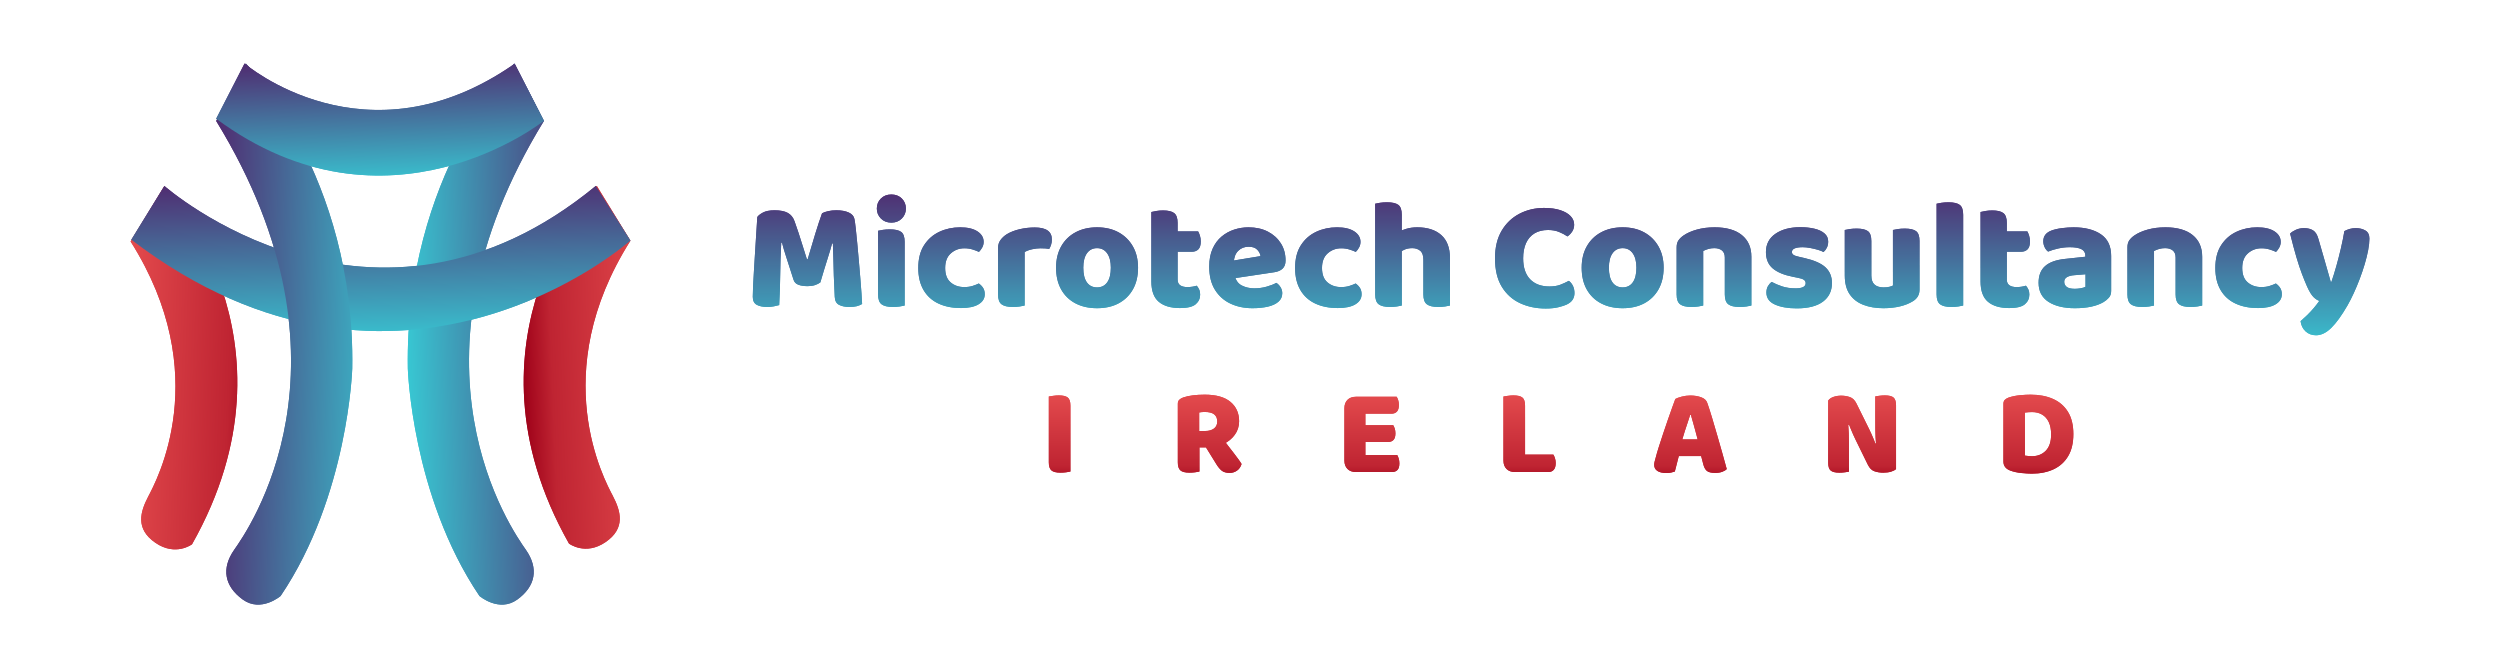 <?xml version="1.0" encoding="UTF-8" standalone="no"?>
<!-- Creator: CorelDRAW -->

<svg
   xml:space="preserve"
   width="9.482in"
   height="2.534in"
   version="1.1"
   style="clip-rule:evenodd;fill-rule:evenodd;image-rendering:optimizeQuality;shape-rendering:geometricPrecision;text-rendering:geometricPrecision"
   viewBox="0 0 9482.093 2534.361"
   id="svg238"
   sodipodi:docname="microtech_logo_hori.svg"
   inkscape:version="1.2.1 (9c6d41e, 2022-07-14)"
   xmlns:inkscape="http://www.inkscape.org/namespaces/inkscape"
   xmlns:sodipodi="http://sodipodi.sourceforge.net/DTD/sodipodi-0.dtd"
   xmlns:xlink="http://www.w3.org/1999/xlink"
   xmlns="http://www.w3.org/2000/svg"
   xmlns:svg="http://www.w3.org/2000/svg"><sodipodi:namedview
   id="namedview240"
   pagecolor="#ffffff"
   bordercolor="#999999"
   borderopacity="1"
   inkscape:showpageshadow="0"
   inkscape:pageopacity="0"
   inkscape:pagecheckerboard="0"
   inkscape:deskcolor="#d1d1d1"
   inkscape:document-units="in"
   showgrid="false"
   inkscape:lockguides="true"
   inkscape:zoom="0.53033009"
   inkscape:cx="390.32294"
   inkscape:cy="635.45329"
   inkscape:window-width="1390"
   inkscape:window-height="916"
   inkscape:window-x="1920"
   inkscape:window-y="136"
   inkscape:window-maximized="0"
   inkscape:current-layer="Layer_x0020_1" />
 <defs
   id="defs202">
  <style
   type="text/css"
   id="style182">
   <![CDATA[
    .fil3 {fill:url(#id0)}
    .fil2 {fill:url(#id1)}
    .fil1 {fill:url(#id2)}
    .fil4 {fill:url(#id3)}
    .fil0 {fill:url(#id4)}
    .fil5 {fill:url(#id5)}
    .fil7 {fill:url(#id6);fill-rule:nonzero}
    .fil6 {fill:url(#id7);fill-rule:nonzero}
   ]]>
  </style>
  <linearGradient
   id="id0"
   gradientUnits="objectBoundingBox"
   x1="0.466"
   y1="0"
   x2="0.534"
   y2="1.084">
   <stop
   offset="0"
   style="stop-opacity:1; stop-color:#4F3073"
   id="stop184" />
   <stop
   offset="1"
   style="stop-opacity:1; stop-color:#38C6D2"
   id="stop186" />
  </linearGradient>
  <linearGradient
   id="id1"
   gradientUnits="userSpaceOnUse"
   xlink:href="#id0"
   x1="9823.907"
   y1="1869.026"
   x2="8510.21"
   y2="2015.077"
   gradientTransform="scale(0.502,1.994)">
  </linearGradient>
  <linearGradient
   id="id2"
   gradientUnits="objectBoundingBox"
   x1="0"
   y1="0.577"
   x2="1.206"
   y2="0.423">
   <stop
   offset="0"
   style="stop-opacity:1; stop-color:#9D0018"
   id="stop190" />
   <stop
   offset="0.231"
   style="stop-opacity:1; stop-color:#BF2432"
   id="stop192" />
   <stop
   offset="1"
   style="stop-opacity:1; stop-color:#E2494C"
   id="stop194" />
  </linearGradient>
  <linearGradient
   id="id3"
   gradientUnits="userSpaceOnUse"
   xlink:href="#id0"
   x1="7061.491"
   y1="1869.027"
   x2="8375.189"
   y2="2015.078"
   gradientTransform="scale(0.502,1.994)">
  </linearGradient>
  <linearGradient
   id="id4"
   gradientUnits="userSpaceOnUse"
   xlink:href="#id2"
   x1="6832.226"
   y1="2227.225"
   x2="5931.821"
   y2="2112.54"
   gradientTransform="scale(0.542,1.844)">
  </linearGradient>
  <linearGradient
   id="id5"
   gradientUnits="userSpaceOnUse"
   xlink:href="#id0"
   x1="2400.921"
   y1="4865.579"
   x2="2468.734"
   y2="5647.743"
   gradientTransform="scale(1.71,0.585)">
  </linearGradient>
  <linearGradient
   id="id6"
   gradientUnits="userSpaceOnUse"
   xlink:href="#id0"
   x1="1223.445"
   y1="17361.68"
   x2="1234.964"
   y2="19363.137"
   gradientTransform="scale(3.389,0.295)">
  </linearGradient>
  <linearGradient
   id="id7"
   gradientUnits="userSpaceOnUse"
   xlink:href="#id2"
   x1="1159.711"
   y1="22414.969"
   x2="1153.214"
   y2="21188.535"
   gradientTransform="scale(3.602,0.278)">
  </linearGradient>
 <linearGradient
   inkscape:collect="always"
   xlink:href="#id2"
   id="linearGradient795"
   gradientUnits="userSpaceOnUse"
   x1="6832.226"
   y1="2227.225"
   x2="5931.821"
   y2="2112.54"
   gradientTransform="scale(0.542,1.844)" /><linearGradient
   inkscape:collect="always"
   xlink:href="#id2"
   id="linearGradient797"
   gradientUnits="userSpaceOnUse"
   x1="8681.022"
   y1="2225.737"
   x2="9581.42"
   y2="2111.053"
   gradientTransform="scale(0.542,1.844)" /><linearGradient
   inkscape:collect="always"
   xlink:href="#id0"
   id="linearGradient799"
   gradientUnits="userSpaceOnUse"
   x1="9823.907"
   y1="1869.026"
   x2="8510.21"
   y2="2015.077"
   gradientTransform="scale(0.502,1.994)" /><linearGradient
   inkscape:collect="always"
   xlink:href="#id0"
   id="linearGradient801"
   gradientUnits="userSpaceOnUse"
   x1="2212.151"
   y1="6137.254"
   x2="2282.067"
   y2="7244.542"
   gradientTransform="scale(1.854,0.539)" /><linearGradient
   inkscape:collect="always"
   xlink:href="#id0"
   id="linearGradient803"
   gradientUnits="userSpaceOnUse"
   x1="7061.491"
   y1="1869.027"
   x2="8375.189"
   y2="2015.078"
   gradientTransform="scale(0.502,1.994)" /><linearGradient
   inkscape:collect="always"
   xlink:href="#id0"
   id="linearGradient805"
   gradientUnits="userSpaceOnUse"
   x1="2400.921"
   y1="4865.579"
   x2="2468.734"
   y2="5647.743"
   gradientTransform="scale(1.71,0.585)" /><linearGradient
   inkscape:collect="always"
   xlink:href="#id2"
   id="linearGradient807"
   gradientUnits="userSpaceOnUse"
   x1="1159.711"
   y1="22414.969"
   x2="1153.214"
   y2="21188.535"
   gradientTransform="scale(3.602,0.278)" /><linearGradient
   inkscape:collect="always"
   xlink:href="#id0"
   id="linearGradient809"
   gradientUnits="userSpaceOnUse"
   x1="1223.445"
   y1="17361.68"
   x2="1234.964"
   y2="19363.137"
   gradientTransform="scale(3.389,0.295)" /><linearGradient
   inkscape:collect="always"
   xlink:href="#id2"
   id="linearGradient811"
   gradientUnits="userSpaceOnUse"
   x1="8681.022"
   y1="2225.737"
   x2="9581.42"
   y2="2111.053"
   gradientTransform="scale(0.542,1.844)" /><linearGradient
   inkscape:collect="always"
   xlink:href="#id0"
   id="linearGradient813"
   gradientUnits="userSpaceOnUse"
   x1="2212.151"
   y1="6137.254"
   x2="2282.067"
   y2="7244.542"
   gradientTransform="scale(1.854,0.539)" /></defs>
 <g
   id="Layer_x0020_1"
   inkscape:label="Layer 1"
   inkscape:groupmode="layer">
  
  
  
  
  
  
  
  
  
  
  
  
  
  
  
  <g
   id="g831"
   transform="translate(-2722.645,-2604.55)"><g
     id="g897"><path
       class="fil0"
       d="m 3344.92,3312.53 c 0,0 546.22,576.37 105.48,1356.67 0,0 -62.3,47.1 -139.02,-5.77 -76.72,-52.87 -57.38,-117.34 -27.08,-175.37 30.3,-58.03 252.35,-463.31 -66.88,-967.52 l 127.49,-208.02 z"
       id="path205"
       style="fill:url(#linearGradient795)" /><path
       class="fil1"
       d="m 4985.87,3309.82 c 0,0 -546.22,576.37 -105.49,1356.67 0,0 62.3,47.1 139.02,-5.77 76.72,-52.87 57.38,-117.34 27.08,-175.37 -30.3,-58.03 -252.35,-463.31 66.88,-967.52 l -127.49,-208.02 z"
       id="path207"
       style="fill:url(#linearGradient797)" /><path
       class="fil2"
       d="m 4785.19,3063.44 -112.33,-218.11 c 0,0 -415.69,422.37 -403.91,1156.9 0,0 14.86,482.87 271.82,863.14 0,0 74.37,63.7 143.6,13.45 69.24,-50.26 82.08,-117.81 32.39,-188.73 -49.7,-70.91 -498.63,-702.64 68.43,-1626.66 z"
       id="path209"
       style="fill:url(#linearGradient799)" /><path
       class="fil3"
       d="m 3220.1,3513.85 125.42,-203.98 c 0,0 790.05,696.82 1636.66,-0.06 l 131.18,207.24 c 0,0 -872.38,774.78 -1893.26,-3.2 z"
       id="path211"
       style="fill:url(#linearGradient801)" /><path
       class="fil4"
       d="m 3542.03,3063.44 112.33,-218.11 c 0,0 415.69,422.37 403.91,1156.9 0,0 -14.86,482.87 -271.82,863.14 0,0 -74.37,63.7 -143.6,13.45 -69.24,-50.25 -82.08,-117.81 -32.39,-188.73 49.7,-70.91 498.63,-702.64 -68.43,-1626.65 z"
       id="path213"
       style="fill:url(#linearGradient803)" /><path
       class="fil5"
       d="m 3542.02,3054.86 107.73,-209.52 c 0,0 459.77,396.15 1024.72,0.85 l 110.71,216.64 c 0,0 -594.23,472.47 -1243.17,-7.96 z"
       id="path215"
       style="fill:url(#linearGradient805)" /><path
       class="fil0"
       d="m 3344.92,3312.53 c 0,0 546.22,576.37 105.48,1356.67 0,0 -62.3,47.1 -139.02,-5.77 -76.72,-52.87 -57.38,-117.34 -27.08,-175.37 30.3,-58.03 252.35,-463.31 -66.88,-967.52 l 127.49,-208.02 z"
       id="path221"
       style="fill:url(#id4)" /><path
       class="fil1"
       d="m 4985.87,3309.82 c 0,0 -546.22,576.37 -105.49,1356.67 0,0 62.3,47.1 139.02,-5.77 76.72,-52.87 57.38,-117.34 27.08,-175.37 -30.3,-58.03 -252.35,-463.31 66.88,-967.52 l -127.49,-208.02 z"
       id="path223"
       style="fill:url(#linearGradient811)" /><path
       class="fil2"
       d="m 4785.19,3063.44 -112.33,-218.11 c 0,0 -415.69,422.37 -403.91,1156.9 0,0 14.86,482.87 271.82,863.14 0,0 74.37,63.7 143.6,13.45 69.24,-50.26 82.08,-117.81 32.39,-188.73 -49.7,-70.91 -498.63,-702.64 68.43,-1626.66 z"
       id="path225"
       style="fill:url(#id1)" /><path
       class="fil3"
       d="m 3220.1,3513.85 125.42,-203.98 c 0,0 790.05,696.82 1636.66,-0.06 l 131.18,207.24 c 0,0 -872.38,774.78 -1893.26,-3.2 z"
       id="path227"
       style="fill:url(#linearGradient813)" /><path
       class="fil4"
       d="m 3542.03,3063.44 112.33,-218.11 c 0,0 415.69,422.37 403.91,1156.9 0,0 -14.86,482.87 -271.82,863.14 0,0 -74.37,63.7 -143.6,13.45 -69.24,-50.25 -82.08,-117.81 -32.39,-188.73 49.7,-70.91 498.63,-702.64 -68.43,-1626.65 z"
       id="path229"
       style="fill:url(#id3)" /><path
       class="fil5"
       d="m 3542.02,3054.86 107.73,-209.52 c 0,0 459.77,396.15 1024.72,0.85 l 110.71,216.64 c 0,0 -594.23,472.47 -1243.17,-7.96 z"
       id="path231"
       style="fill:url(#id5)" /></g><g
     id="g883"
     transform="translate(4478.343,-1781.115)"><path
       class="fil6"
       d="m 2222.14,5967.57 h 82.04 v 206.76 c -3.44,0.94 -8.75,1.87 -15.94,2.81 -7.19,0.94 -14.54,1.41 -22.04,1.41 -16.26,0 -27.66,-2.89 -34.23,-8.67 -6.56,-5.78 -9.84,-15.86 -9.84,-30.24 v -172.07 z m 82.04,108.3 h -82.04 v -186.13 c 3.75,-0.62 9.3,-1.48 16.64,-2.58 7.35,-1.09 14.46,-1.64 21.33,-1.64 15.63,0 26.88,2.65 33.76,7.97 6.87,5.31 10.31,15.63 10.31,30.94 v 151.43 z m 488.43,-55.32 h 23.44 c 13.13,0 23.91,-3.05 32.35,-9.14 8.44,-6.09 12.66,-15.08 12.66,-26.96 0,-11.87 -3.83,-20.86 -11.49,-26.96 -7.66,-6.09 -19.77,-9.14 -36.33,-9.14 -4.06,0 -7.66,0.16 -10.78,0.47 -3.13,0.31 -6.41,0.78 -9.85,1.41 v 70.33 z m 31.88,62.35 H 2711.5 v -165.5 c 0,-6.56 1.87,-11.64 5.63,-15.24 3.75,-3.59 8.59,-6.48 14.53,-8.67 10.63,-3.75 22.97,-6.48 37.04,-8.2 14.06,-1.72 29.07,-2.58 45.01,-2.58 43.13,0 75.64,9.14 97.52,27.43 21.88,18.28 32.82,42.74 32.82,73.37 0,19.07 -5.39,36.1 -16.18,51.11 -10.78,15 -25.16,26.8 -43.13,35.4 -17.97,8.59 -38.05,12.89 -60.24,12.89 z m -17.35,-18.28 74.54,-15 c 6.88,9.38 13.91,18.6 21.1,27.66 7.19,9.07 13.99,17.82 20.39,26.26 6.41,8.44 12.27,16.25 17.58,23.44 5.31,7.19 9.53,13.44 12.66,18.76 -3.13,10.63 -8.83,18.91 -17.11,24.85 -8.28,5.94 -17.58,8.91 -27.9,8.91 -13.44,0 -23.68,-2.97 -30.71,-8.91 -7.03,-5.94 -13.52,-13.75 -19.46,-23.44 l -51.1,-82.52 z m -95.64,-13.59 h 82.04 v 123.3 c -3.44,0.94 -8.75,1.87 -15.94,2.81 -7.19,0.94 -14.54,1.41 -22.04,1.41 -16.26,0 -27.66,-2.89 -34.23,-8.67 -6.56,-5.78 -9.84,-15.86 -9.84,-30.24 v -88.61 z m 631.89,-83.46 h 79.7 v 204.41 c -3.44,0.94 -8.44,1.88 -15,2.81 -6.56,0.94 -13.59,1.41 -21.1,1.41 -13.44,0 -24.07,-3.91 -31.88,-11.72 -7.81,-7.81 -11.72,-18.44 -11.72,-31.88 z m 79.7,131.74 h -79.7 v -165.03 c 0,-13.44 3.91,-24.07 11.72,-31.88 7.81,-7.81 18.44,-11.72 31.88,-11.72 7.5,0 14.54,0.47 21.1,1.41 6.56,0.94 11.57,1.87 15,2.81 z m -36.1,-37.04 v -63.76 h 141.59 c 2.19,3.44 4.14,7.81 5.86,13.13 1.72,5.31 2.58,11.25 2.58,17.82 0,11.56 -2.5,19.93 -7.5,25.08 -5,5.16 -11.88,7.74 -20.63,7.74 h -121.9 z m 0,113.93 v -64.7 h 156.59 c 2.19,3.44 4.14,7.97 5.86,13.59 1.72,5.63 2.58,11.72 2.58,18.28 0,11.57 -2.5,19.93 -7.5,25.08 -5,5.16 -11.88,7.74 -20.63,7.74 h -136.9 z m 0,-221.29 v -64.23 h 154.72 c 2.19,3.44 4.14,7.81 5.86,13.13 1.72,5.31 2.58,11.25 2.58,17.81 0,11.57 -2.5,20 -7.5,25.32 -5,5.31 -11.88,7.97 -20.63,7.97 z m 559.69,12.66 h 82.04 v 204.41 l -38.44,4.22 c -13.44,0 -24.07,-3.91 -31.88,-11.72 -7.81,-7.81 -11.72,-18.44 -11.72,-31.88 z m 43.6,208.63 v -66.11 h 145.81 c 2.19,3.44 4.22,7.97 6.09,13.6 1.87,5.63 2.81,11.72 2.81,18.28 0,11.56 -2.5,20.16 -7.5,25.79 -5,5.63 -11.88,8.44 -20.63,8.44 h -126.59 z m 38.44,-100.33 h -82.04 v -186.13 c 3.75,-0.62 9.3,-1.48 16.64,-2.58 7.35,-1.09 14.46,-1.64 21.33,-1.64 15.63,0 26.88,2.65 33.76,7.97 6.87,5.31 10.31,15.63 10.31,30.94 v 151.43 z m 629.07,-116.27 h -2.81 c -2.81,8.75 -5.94,18.28 -9.38,28.6 -3.44,10.31 -7.03,21.18 -10.78,32.59 -3.75,11.41 -7.35,23.2 -10.78,35.39 l -10.31,52.98 c -1.87,6.25 -3.52,12.35 -4.92,18.28 -1.41,5.94 -2.81,11.57 -4.22,16.88 -1.41,5.31 -2.74,10.47 -3.98,15.47 -1.25,5 -2.5,9.85 -3.75,14.54 -4.06,1.25 -8.59,2.5 -13.59,3.75 -5,1.25 -10.94,1.87 -17.82,1.87 -15.63,0 -27.35,-2.74 -35.16,-8.2 -7.81,-5.47 -11.72,-13.05 -11.72,-22.74 0,-4.37 0.63,-8.75 1.87,-13.13 1.25,-4.38 2.66,-9.53 4.22,-15.47 2.5,-10 6.25,-22.89 11.25,-38.68 5,-15.79 10.55,-32.82 16.65,-51.11 6.09,-18.28 12.19,-36.18 18.28,-53.68 6.09,-17.5 11.64,-33.21 16.64,-47.12 5,-13.91 8.75,-24.15 11.25,-30.71 5.31,-3.13 13.44,-6.09 24.38,-8.91 10.94,-2.81 21.72,-4.22 32.35,-4.22 15.63,0 29.54,2.26 41.72,6.8 12.19,4.54 19.85,11.8 22.98,21.8 5.63,15.94 11.64,34.61 18.05,56.02 6.41,21.41 12.97,43.76 19.69,67.05 6.72,23.28 13.2,45.94 19.46,67.98 6.25,22.04 11.72,41.8 16.41,59.31 -3.75,4.06 -9.38,7.5 -16.88,10.31 -7.5,2.81 -16.41,4.22 -26.72,4.22 -15.31,0 -25.94,-2.58 -31.88,-7.74 -5.94,-5.16 -10.31,-13.05 -13.13,-23.68 l -11.72,-45.01 -9.38,-48.29 c -3.13,-12.19 -6.25,-23.91 -9.38,-35.16 -3.13,-11.25 -6.09,-21.96 -8.91,-32.11 -2.81,-10.16 -5.47,-19.46 -7.97,-27.9 z m -79.23,156.12 32.35,-63.29 h 103.14 l 9.85,63.29 z m 600.01,-128.46 h 75.48 c 1.25,14.38 2.11,28.13 2.58,41.26 0.47,13.13 0.7,25.56 0.7,37.28 0,11.72 0,23.2 0,34.46 v 74.55 c -3.13,0.63 -8.2,1.41 -15.24,2.34 -7.04,0.94 -14.15,1.41 -21.33,1.41 -15.63,0 -26.57,-2.74 -32.82,-8.2 -6.25,-5.47 -9.37,-15.24 -9.37,-29.3 v -153.78 z m 257.39,89.08 h -75.48 c -1.88,-21.88 -2.89,-42.04 -3.05,-60.48 -0.15,-18.44 -0.23,-35.94 -0.23,-52.51 v -74.08 c 3.44,-0.63 8.59,-1.41 15.47,-2.34 6.87,-0.94 13.91,-1.41 21.1,-1.41 15.63,0 26.57,2.73 32.81,8.2 6.25,5.47 9.38,15.24 9.38,29.3 v 153.31 z m 0,-25.31 v -59.07 173 c -4.37,4.06 -10.7,7.35 -18.99,9.85 -8.28,2.5 -18.2,3.75 -29.77,3.75 -11.56,0 -22.5,-1.72 -32.82,-5.16 -10.31,-3.44 -18.75,-11.72 -25.31,-24.85 l -46.42,-94.7 c -3.13,-6.56 -6.02,-12.74 -8.67,-18.52 -2.65,-5.78 -5.23,-11.8 -7.74,-18.05 -2.5,-6.25 -5.31,-13.13 -8.44,-20.63 l -79.23,17.35 v -108.77 c 4.37,-6.25 11.09,-10.94 20.16,-14.06 9.06,-3.13 18.76,-4.69 29.07,-4.69 11.57,0 22.58,1.8 33.06,5.39 10.47,3.59 18.83,11.8 25.08,24.61 l 46.88,94.7 c 3.13,6.25 6.02,12.35 8.68,18.29 2.65,5.94 5.31,12.03 7.97,18.28 2.66,6.25 5.39,13.13 8.2,20.63 l 78.3,-17.35 z m 588.29,-17.35 c 0,27.51 -6.8,48.13 -20.39,61.89 -13.59,13.75 -31.02,20.63 -52.28,20.63 -4.06,0 -8.67,-0.23 -13.83,-0.7 -5.16,-0.47 -9.45,-1.02 -12.89,-1.64 V 5950.7 c 4.69,-0.62 9.3,-1.09 13.83,-1.41 4.53,-0.31 8.99,-0.47 13.36,-0.47 14.69,0 27.43,3.2 38.21,9.61 10.78,6.41 19.14,15.86 25.08,28.37 5.94,12.5 8.91,28.13 8.91,46.88 z m 84.39,-1.41 c 0,-34.07 -6.8,-62.12 -20.4,-84.16 -13.59,-22.04 -32.5,-38.44 -56.73,-49.23 -24.22,-10.78 -52.59,-16.17 -85.09,-16.17 -11.88,0 -25.31,0.7 -40.32,2.11 -15,1.41 -29.22,4.3 -42.67,8.67 -5.94,2.19 -10.78,5.08 -14.53,8.67 -3.75,3.59 -5.63,8.67 -5.63,15.24 v 218.95 c 0,16.25 8.59,27.66 25.78,34.22 12.5,4.69 26.65,7.81 42.43,9.38 15.79,1.56 28.99,2.34 39.62,2.34 31.57,0 59.15,-5.55 82.75,-16.64 23.6,-11.1 41.96,-27.74 55.09,-49.93 13.13,-22.19 19.69,-50.01 19.69,-83.45 z"
       id="path217"
       style="fill:url(#linearGradient807)" /><path
       class="fil7"
       d="m 1355.53,5456.88 c -5.15,3.95 -11.77,7.31 -19.88,10.09 -8.11,2.77 -17.5,4.15 -28.19,4.15 -14.24,0 -26.01,-1.78 -35.31,-5.34 -9.3,-3.56 -15.33,-9.69 -18.1,-18.39 -11.07,-35.2 -20.17,-63.49 -27.29,-84.85 -7.12,-21.36 -12.66,-40.15 -16.61,-56.37 h -2.97 c -1.19,23.34 -2.07,44.6 -2.67,63.79 -0.59,19.19 -0.99,37.78 -1.19,55.78 -0.2,18 -0.59,36.39 -1.19,55.19 -0.59,18.79 -1.48,39.46 -2.67,62 -5.14,1.58 -11.87,3.17 -20.17,4.75 -8.31,1.58 -16.61,2.37 -24.92,2.37 -17.01,0 -30.46,-2.77 -40.35,-8.31 -9.89,-5.54 -14.83,-15.63 -14.83,-30.26 0,-9.89 0.4,-23.44 1.19,-40.65 0.79,-17.2 1.88,-36.59 3.26,-58.15 1.39,-21.56 2.77,-44.2 4.15,-67.94 1.39,-23.74 2.87,-47.27 4.45,-70.61 1.58,-23.34 2.96,-45.1 4.15,-65.27 3.17,-5.14 10.09,-10.68 20.77,-16.61 10.68,-5.93 25.71,-8.9 45.09,-8.9 20.96,0 37.48,3.26 49.55,9.79 12.06,6.53 20.67,17.11 25.81,31.74 4.74,12.66 9.89,27.59 15.43,44.8 5.54,17.21 11.08,34.61 16.61,52.22 5.54,17.6 10.48,33.33 14.83,47.17 h 2.97 c 9.49,-32.83 19.09,-64.97 28.78,-96.42 9.69,-31.45 18.3,-57.46 25.81,-78.03 5.94,-3.17 13.65,-5.83 23.14,-8.01 9.5,-2.17 19.78,-3.26 30.85,-3.26 19.39,0 35.21,2.87 47.47,8.61 12.26,5.74 19.38,13.94 21.36,24.62 1.58,7.91 3.26,19.98 5.04,36.2 1.78,16.22 3.66,34.81 5.64,55.78 1.98,20.96 3.96,42.82 5.93,65.57 1.98,22.74 3.86,44.8 5.64,66.16 1.78,21.36 3.26,40.65 4.45,57.85 1.19,17.21 1.98,30.76 2.37,40.65 -6.72,3.96 -13.74,6.82 -21.06,8.6 -7.32,1.78 -16.71,2.67 -28.19,2.67 -14.64,0 -27.2,-2.57 -37.68,-7.72 -10.48,-5.14 -16.12,-15.23 -16.91,-30.26 -1.58,-28.88 -2.77,-55.78 -3.56,-80.7 -0.79,-24.92 -1.39,-47.67 -1.78,-68.24 -0.4,-20.57 -0.99,-38.57 -1.78,-54 H 1400 c -3.96,15.43 -9.69,34.81 -17.21,58.15 -7.52,23.34 -16.61,53.2 -27.29,89.6 z m 214.2,-280.07 c 0,-15.03 5.14,-27.69 15.43,-37.98 10.28,-10.28 23.54,-15.43 39.76,-15.43 16.22,0 29.47,5.15 39.76,15.43 10.28,10.28 15.43,22.94 15.43,37.98 0,14.63 -5.14,27.19 -15.43,37.68 -10.29,10.48 -23.54,15.72 -39.76,15.72 -16.22,0 -29.47,-5.24 -39.76,-15.72 -10.29,-10.48 -15.43,-23.04 -15.43,-37.68 z m 4.75,211.83 h 100.87 v 156.05 c -4.35,1.19 -10.58,2.37 -18.69,3.56 -8.11,1.19 -16.91,1.78 -26.41,1.78 -19.38,0 -33.52,-3.36 -42.43,-10.09 -8.9,-6.73 -13.35,-19.19 -13.35,-37.38 v -113.93 z m 100.87,52.81 h -100.87 v -180.38 c 4.35,-1.19 10.58,-2.37 18.69,-3.56 8.11,-1.19 16.91,-1.78 26.41,-1.78 19.78,0 34.02,3.26 42.72,9.79 8.7,6.53 13.05,19.09 13.05,37.68 z m 226.67,-113.93 c -19.78,0 -36.89,6.33 -51.33,18.99 -14.44,12.66 -21.66,31.25 -21.66,55.78 0,24.52 6.92,42.72 20.77,54.59 13.85,11.87 31.05,17.8 51.62,17.8 11.87,0 22.45,-1.48 31.74,-4.45 9.3,-2.97 17.11,-6.04 23.44,-9.2 7.52,5.54 13.15,11.47 16.91,17.8 3.76,6.33 5.64,14.04 5.64,23.14 0,15.82 -7.81,28.48 -23.44,37.98 -15.62,9.49 -37.87,14.24 -66.75,14.24 -32.83,0 -61.41,-5.74 -85.74,-17.21 -24.33,-11.47 -43.12,-28.58 -56.37,-51.33 -13.25,-22.74 -19.88,-50.54 -19.88,-83.37 0,-34.81 7.32,-63.59 21.96,-86.33 14.63,-22.74 34.02,-39.76 58.15,-51.03 24.13,-11.28 50.43,-16.91 78.91,-16.91 28.09,0 49.94,5.14 65.57,15.43 15.63,10.28 23.44,23.54 23.44,39.76 0,7.52 -1.78,14.54 -5.34,21.06 -3.56,6.53 -7.71,12.17 -12.46,16.91 -6.72,-3.16 -14.83,-6.23 -24.33,-9.2 -9.5,-2.96 -19.78,-4.45 -30.85,-4.45 z m 228.44,14.24 v 67.64 h -100.87 v -83.07 c 0,-11.47 3.07,-21.46 9.2,-29.97 6.13,-8.5 14.14,-15.92 24.03,-22.25 13.85,-8.31 30.06,-14.64 48.66,-18.99 18.59,-4.35 37.78,-6.53 57.56,-6.53 43.12,0 64.68,15.23 64.68,45.69 0,7.12 -0.99,13.75 -2.97,19.88 -1.98,6.13 -4.35,11.37 -7.12,15.72 -3.96,-0.79 -8.7,-1.39 -14.24,-1.78 -5.54,-0.4 -11.67,-0.59 -18.39,-0.59 -9.89,0 -20.37,1.19 -31.45,3.56 -11.07,2.37 -20.76,5.93 -29.07,10.68 z m -100.87,46.88 h 100.87 v 156.05 c -4.35,1.19 -10.58,2.37 -18.69,3.56 -8.11,1.19 -16.91,1.78 -26.41,1.78 -19.38,0 -33.52,-3.36 -42.43,-10.09 -8.9,-6.73 -13.35,-19.19 -13.35,-37.38 v -113.93 z m 531.06,12.46 c 0,31.65 -6.43,58.94 -19.28,81.89 -12.85,22.94 -30.85,40.65 -54,53.11 -23.14,12.46 -50.54,18.69 -82.18,18.69 -31.25,0 -58.54,-6.13 -81.88,-18.39 -23.34,-12.26 -41.44,-29.87 -54.3,-52.81 -12.85,-22.94 -19.28,-50.44 -19.28,-82.48 0,-31.25 6.53,-58.35 19.58,-81.29 13.05,-22.94 31.25,-40.65 54.59,-53.11 23.34,-12.46 50.44,-18.69 81.29,-18.69 31.25,0 58.45,6.33 81.59,18.99 23.14,12.66 41.24,30.46 54.3,53.4 13.05,22.94 19.58,49.84 19.58,80.7 z m -155.46,-74.17 c -16.22,0 -28.98,6.43 -38.27,19.28 -9.3,12.86 -13.94,31.15 -13.94,54.89 0,24.53 4.55,43.12 13.65,55.78 9.1,12.66 21.95,18.98 38.57,18.98 16.61,0 29.47,-6.43 38.57,-19.28 9.1,-12.85 13.65,-31.35 13.65,-55.48 0,-23.34 -4.65,-41.53 -13.94,-54.59 -9.3,-13.06 -22.05,-19.58 -38.27,-19.58 z m 205.9,61.71 h 99.69 v 57.56 c 0,9.89 3.26,17.11 9.79,21.66 6.53,4.55 15.72,6.82 27.59,6.82 5.94,0 12.07,-0.5 18.4,-1.48 6.33,-0.99 11.87,-2.27 16.61,-3.85 3.56,3.95 6.63,8.7 9.2,14.24 2.57,5.54 3.85,12.06 3.85,19.58 0,14.64 -5.63,26.8 -16.91,36.49 -11.28,9.69 -31.15,14.54 -59.63,14.54 -34.81,0 -61.61,-7.91 -80.4,-23.74 -18.79,-15.82 -28.18,-41.54 -28.18,-77.14 v -64.67 z m 65.27,-48.06 v -77.14 h 112.15 c 2.37,3.96 4.65,9.3 6.82,16.02 2.18,6.72 3.26,14.04 3.26,21.96 0,13.84 -3.07,23.83 -9.2,29.96 -6.13,6.13 -14.34,9.2 -24.63,9.2 h -88.41 z m 34.42,62.3 h -99.69 v -213.02 c 4.35,-1.19 10.58,-2.47 18.69,-3.85 8.11,-1.39 16.71,-2.08 25.81,-2.08 19.38,0 33.43,3.36 42.13,10.09 8.7,6.72 13.06,19.19 13.06,37.38 z m 180.98,43.31 -3.56,-66.46 137.07,-22.55 c -0.79,-7.91 -4.74,-15.82 -11.87,-23.74 -7.12,-7.91 -18.2,-11.87 -33.23,-11.87 -15.82,0 -28.98,5.14 -39.46,15.43 -10.48,10.29 -16.12,24.92 -16.91,43.91 l 3.56,49.84 c 3.95,18.2 12.95,30.85 27,37.98 14.04,7.12 29.77,10.68 47.17,10.68 16.61,0 32.44,-2.18 47.47,-6.53 15.03,-4.35 27.09,-9.1 36.19,-14.24 6.33,3.96 11.67,9.49 16.02,16.61 4.35,7.12 6.53,14.63 6.53,22.55 0,13.06 -4.85,23.83 -14.54,32.34 -9.69,8.5 -23.04,14.74 -40.05,18.69 -17.01,3.96 -36.59,5.93 -58.74,5.93 -30.85,0 -58.64,-5.83 -83.37,-17.5 -24.72,-11.67 -44.3,-29.17 -58.74,-52.51 -14.44,-23.34 -21.66,-52.61 -21.66,-87.82 0,-26.11 4.25,-48.65 12.76,-67.64 8.51,-18.99 19.88,-34.41 34.12,-46.28 14.24,-11.87 30.16,-20.67 47.76,-26.4 17.6,-5.74 35.7,-8.61 54.29,-8.61 28.09,0 52.61,5.44 73.58,16.32 20.96,10.88 37.38,25.71 49.25,44.5 11.87,18.79 17.8,40.45 17.8,64.98 0,13.45 -3.76,23.73 -11.28,30.85 -7.52,7.12 -18,11.67 -31.45,13.65 l -185.72,27.89 z m 439.68,-118.67 c -19.78,0 -36.89,6.33 -51.33,18.99 -14.44,12.66 -21.66,31.25 -21.66,55.78 0,24.52 6.92,42.72 20.77,54.59 13.85,11.87 31.05,17.8 51.62,17.8 11.87,0 22.45,-1.48 31.74,-4.45 9.3,-2.97 17.11,-6.04 23.44,-9.2 7.52,5.54 13.15,11.47 16.91,17.8 3.76,6.33 5.64,14.04 5.64,23.14 0,15.82 -7.81,28.48 -23.44,37.98 -15.62,9.49 -37.87,14.24 -66.75,14.24 -32.83,0 -61.41,-5.74 -85.74,-17.21 -24.33,-11.47 -43.12,-28.58 -56.37,-51.33 -13.25,-22.74 -19.88,-50.54 -19.88,-83.37 0,-34.81 7.32,-63.59 21.96,-86.33 14.63,-22.74 34.02,-39.76 58.15,-51.03 24.13,-11.28 50.43,-16.91 78.91,-16.91 28.09,0 49.94,5.14 65.57,15.43 15.63,10.28 23.44,23.54 23.44,39.76 0,7.52 -1.78,14.54 -5.34,21.06 -3.56,6.53 -7.71,12.17 -12.46,16.91 -6.72,-3.16 -14.83,-6.23 -24.33,-9.2 -9.5,-2.96 -19.78,-4.45 -30.85,-4.45 z m 412.39,96.13 h -100.87 v -52.81 c 0,-16.22 -4.05,-27.59 -12.16,-34.12 -8.11,-6.53 -18.1,-9.79 -29.96,-9.79 -11.87,0 -22.35,2.18 -31.45,6.53 -9.1,4.35 -17.01,9.1 -23.74,14.24 v -81.29 c 9.1,-4.74 19.98,-9 32.64,-12.76 12.66,-3.76 26.5,-5.64 41.54,-5.64 38.76,0 69.13,9.79 91.08,29.37 21.96,19.58 32.93,48.75 32.93,87.52 v 58.74 z m -283.63,-35.01 h 100.87 v 156.05 c -4.35,1.19 -10.58,2.37 -18.69,3.56 -8.11,1.19 -16.91,1.78 -26.4,1.78 -19.39,0 -33.53,-3.36 -42.43,-10.09 -8.9,-6.73 -13.35,-19.19 -13.35,-37.38 v -113.93 z m 182.75,0 h 100.87 v 156.05 c -4.35,1.19 -10.58,2.37 -18.69,3.56 -8.11,1.19 -16.91,1.78 -26.4,1.78 -19.39,0 -33.53,-3.36 -42.43,-10.09 -8.9,-6.73 -13.35,-19.19 -13.35,-37.38 v -113.93 z m -81.88,52.81 H 3460.2 v -283.04 c 4.35,-1.19 10.58,-2.37 18.69,-3.56 8.11,-1.19 16.91,-1.78 26.41,-1.78 19.78,0 34.02,3.26 42.72,9.79 8.7,6.53 13.06,19.09 13.06,37.68 v 240.91 z m 653.89,-203.52 c 0,9.89 -2.57,18.69 -7.71,26.41 -5.14,7.71 -11.07,13.74 -17.8,18.1 -9.89,-6.72 -20.77,-12.46 -32.64,-17.21 -11.87,-4.75 -25.51,-7.12 -40.94,-7.12 -20.17,0 -37.28,4.26 -51.33,12.76 -14.04,8.5 -24.72,20.77 -32.04,36.79 -7.32,16.02 -10.98,35.31 -10.98,57.85 0,34.81 8.8,61.31 26.4,79.51 17.6,18.2 42.03,27.3 73.28,27.3 16.22,0 29.97,-2.17 41.24,-6.53 11.28,-4.35 22.06,-9.3 32.34,-14.83 6.72,5.15 11.96,11.67 15.72,19.58 3.76,7.91 5.64,17.01 5.64,27.3 0,9.1 -2.37,17.41 -7.12,24.92 -4.75,7.52 -12.85,13.85 -24.33,18.99 -7.12,3.17 -17.21,6.33 -30.26,9.49 -13.05,3.17 -28.87,4.75 -47.47,4.75 -35.6,0 -67.94,-6.72 -97.01,-20.17 -29.07,-13.45 -52.22,-34.22 -69.43,-62.3 -17.21,-28.09 -25.81,-64.09 -25.81,-107.99 0,-41.14 8.31,-75.85 24.92,-104.14 16.61,-28.28 39.06,-49.84 67.35,-64.67 28.28,-14.83 59.44,-22.25 93.45,-22.25 24.13,0 44.7,2.77 61.71,8.31 17.01,5.54 30.06,13.05 39.16,22.55 9.1,9.49 13.65,20.37 13.65,32.63 z m 339.4,163.17 c 0,31.65 -6.43,58.94 -19.28,81.89 -12.85,22.94 -30.85,40.65 -54,53.11 -23.14,12.46 -50.54,18.69 -82.18,18.69 -31.25,0 -58.54,-6.13 -81.88,-18.39 -23.34,-12.26 -41.44,-29.87 -54.3,-52.81 -12.85,-22.94 -19.28,-50.44 -19.28,-82.48 0,-31.25 6.53,-58.35 19.58,-81.29 13.05,-22.94 31.25,-40.65 54.59,-53.11 23.34,-12.46 50.44,-18.69 81.29,-18.69 31.25,0 58.45,6.33 81.59,18.99 23.14,12.66 41.24,30.46 54.3,53.4 13.05,22.94 19.58,49.84 19.58,80.7 z m -155.46,-74.17 c -16.22,0 -28.98,6.43 -38.27,19.28 -9.3,12.86 -13.94,31.15 -13.94,54.89 0,24.53 4.55,43.12 13.65,55.78 9.1,12.66 21.95,18.98 38.57,18.98 16.61,0 29.47,-6.43 38.57,-19.28 9.1,-12.85 13.65,-31.35 13.65,-55.48 0,-23.34 -4.65,-41.53 -13.94,-54.59 -9.3,-13.06 -22.05,-19.58 -38.27,-19.58 z m 488.33,32.64 v 54.59 h -100.87 v -51.62 c 0,-12.26 -3.66,-21.26 -10.98,-27 -7.32,-5.74 -16.91,-8.61 -28.78,-8.61 -7.91,0 -15.33,0.99 -22.25,2.97 -6.92,1.98 -13.55,4.55 -19.87,7.71 v 76.54 h -100.87 v -90.19 c 0,-10.68 2.28,-19.39 6.82,-26.11 4.55,-6.72 10.78,-12.85 18.69,-18.39 13.45,-9.49 30.46,-17.11 51.03,-22.84 20.57,-5.74 43.12,-8.61 67.65,-8.61 44.7,0 79.11,9.79 103.24,29.37 24.13,19.58 36.19,46.97 36.19,82.18 z m -283.63,29.07 h 100.87 v 156.05 c -4.35,1.19 -10.58,2.37 -18.69,3.56 -8.11,1.19 -16.91,1.78 -26.41,1.78 -19.38,0 -33.52,-3.36 -42.43,-10.09 -8.9,-6.73 -13.35,-19.19 -13.35,-37.38 v -113.93 z m 182.76,0 h 100.87 v 156.05 c -4.35,1.19 -10.58,2.37 -18.69,3.56 -8.11,1.19 -16.91,1.78 -26.41,1.78 -19.38,0 -33.52,-3.36 -42.43,-10.09 -8.9,-6.73 -13.35,-19.19 -13.35,-37.38 v -113.93 z m 406.45,70.61 c 0,30.07 -11.37,53.6 -34.12,70.61 -22.75,17.01 -55.87,25.52 -99.39,25.52 -33.62,0 -61.21,-4.85 -82.77,-14.54 -21.56,-9.69 -32.34,-24.82 -32.34,-45.39 0,-9.49 1.98,-17.6 5.93,-24.33 3.96,-6.72 8.7,-12.07 14.24,-16.02 11.47,6.33 24.63,11.97 39.46,16.91 14.83,4.94 31.94,7.42 51.33,7.42 25.32,0 37.98,-6.53 37.98,-19.58 0,-5.54 -2.37,-9.89 -7.12,-13.06 -4.74,-3.16 -12.66,-5.73 -23.73,-7.71 l -17.8,-3.56 c -34.02,-6.72 -59.53,-17.41 -76.54,-32.04 -17.01,-14.63 -25.51,-35.2 -25.51,-61.71 0,-29.67 12.06,-52.81 36.19,-69.42 24.13,-16.61 55.58,-24.92 94.35,-24.92 19.38,0 37.08,1.88 53.11,5.63 16.02,3.76 28.78,9.69 38.27,17.8 9.49,8.11 14.24,18.49 14.24,31.15 0,8.7 -1.68,16.42 -5.04,23.14 -3.36,6.72 -7.61,12.26 -12.76,16.61 -4.35,-2.77 -11.17,-5.54 -20.47,-8.31 -9.3,-2.77 -19.29,-5.14 -29.96,-7.12 -10.68,-1.98 -20.18,-2.97 -28.48,-2.97 -13.05,0 -23.14,1.48 -30.26,4.45 -7.12,2.97 -10.68,7.61 -10.68,13.94 0,4.35 1.98,7.91 5.93,10.68 3.96,2.77 11.47,5.34 22.55,7.71 l 18.39,4.15 c 37.98,8.7 64.98,20.67 81,35.9 16.02,15.23 24.03,34.91 24.03,59.04 z m 48.65,-28.48 v -39.16 h 100.87 v 39.16 c 0,15.82 4.05,27.3 12.16,34.42 8.11,7.12 19.48,10.68 34.12,10.68 9.1,0 16.61,-0.79 22.55,-2.37 5.93,-1.58 10.29,-3.17 13.06,-4.75 v -77.14 h 100.87 v 91.97 c 0,9.89 -2.07,18.49 -6.23,25.81 -4.15,7.32 -10.39,13.55 -18.69,18.69 -13.84,8.7 -30.36,15.33 -49.54,19.88 -19.19,4.55 -40.05,6.82 -62.6,6.82 -28.48,0 -53.8,-4.25 -75.95,-12.76 -22.15,-8.5 -39.46,-21.85 -51.92,-40.05 -12.46,-18.2 -18.69,-41.93 -18.69,-71.2 z m 283.63,-13.65 H 5424.22 V 5258.1 c 4.35,-1.19 10.58,-2.37 18.69,-3.56 8.11,-1.19 16.91,-1.78 26.4,-1.78 19.78,0 34.02,3.26 42.72,9.79 8.7,6.53 13.05,19.09 13.05,37.68 v 116.89 z m -182.75,0 H 5241.47 V 5258.1 c 4.35,-1.19 10.58,-2.37 18.69,-3.56 8.11,-1.19 16.91,-1.78 26.4,-1.78 19.78,0 34.02,3.26 42.72,9.79 8.7,6.53 13.06,19.09 13.06,37.68 z m 247.43,-28.48 h 100.87 v 156.05 c -4.35,1.19 -10.58,2.37 -18.69,3.56 -8.11,1.19 -16.91,1.78 -26.41,1.78 -19.39,0 -33.53,-3.36 -42.43,-10.09 -8.9,-6.73 -13.35,-19.19 -13.35,-37.38 v -113.93 z m 100.87,52.81 h -100.87 v -283.04 c 4.35,-1.19 10.58,-2.37 18.69,-3.56 8.11,-1.19 16.91,-1.78 26.41,-1.78 19.78,0 34.02,3.26 42.72,9.79 8.7,6.53 13.06,19.09 13.06,37.68 v 240.91 z m 65.87,-52.81 h 99.69 v 57.56 c 0,9.89 3.26,17.11 9.79,21.66 6.53,4.55 15.72,6.82 27.59,6.82 5.94,0 12.07,-0.5 18.4,-1.48 6.33,-0.99 11.87,-2.27 16.61,-3.85 3.56,3.95 6.63,8.7 9.2,14.24 2.57,5.54 3.85,12.06 3.85,19.58 0,14.64 -5.63,26.8 -16.91,36.49 -11.28,9.69 -31.15,14.54 -59.63,14.54 -34.81,0 -61.61,-7.91 -80.4,-23.74 -18.79,-15.82 -28.18,-41.54 -28.18,-77.14 v -64.67 z m 65.27,-48.06 v -77.14 h 112.15 c 2.37,3.96 4.65,9.3 6.82,16.02 2.18,6.72 3.26,14.04 3.26,21.96 0,13.84 -3.07,23.83 -9.2,29.96 -6.13,6.13 -14.34,9.2 -24.63,9.2 h -88.41 z m 34.42,62.3 h -99.69 v -213.02 c 4.35,-1.19 10.58,-2.47 18.69,-3.85 8.11,-1.39 16.71,-2.08 25.81,-2.08 19.38,0 33.43,3.36 42.13,10.09 8.7,6.72 13.06,19.19 13.06,37.38 z m 258.11,151.9 c -41.54,0 -74.86,-8.01 -99.98,-24.03 -25.12,-16.02 -37.68,-40.25 -37.68,-72.69 0,-27.3 8.21,-48.26 24.63,-62.9 16.41,-14.63 41.43,-23.73 75.06,-27.29 l 77.73,-8.31 v -4.15 c 0,-11.47 -5.04,-19.68 -15.13,-24.63 -10.09,-4.94 -24.62,-7.42 -43.61,-7.42 -14.64,0 -29.17,1.58 -43.61,4.75 -14.44,3.16 -27.39,7.12 -38.86,11.87 -5.15,-3.56 -9.5,-9 -13.06,-16.32 -3.56,-7.31 -5.34,-14.93 -5.34,-22.84 0,-18.99 10.09,-32.44 30.26,-40.35 11.47,-4.35 25.02,-7.52 40.65,-9.49 15.63,-1.98 30.36,-2.97 44.2,-2.97 43.12,0 77.63,8.8 103.54,26.41 25.91,17.6 38.86,45 38.86,82.18 v 132.91 c 0,10.28 -2.87,18.69 -8.6,25.22 -5.74,6.53 -12.56,12.17 -20.47,16.91 -12.66,7.52 -28.08,13.25 -46.28,17.2 -18.2,3.96 -38.96,5.93 -62.3,5.93 z m 0,-73.57 c 6.72,0 14.14,-0.69 22.25,-2.08 8.11,-1.38 14.14,-3.26 18.1,-5.63 v -47.47 l -42.72,3.56 c -11.08,0.79 -20.17,3.17 -27.3,7.12 -7.12,3.96 -10.68,9.89 -10.68,17.8 0,7.91 3.07,14.34 9.2,19.28 6.13,4.94 16.52,7.42 31.15,7.42 z m 482.99,-121.64 v 54.59 h -100.87 v -51.62 c 0,-12.26 -3.66,-21.26 -10.98,-27 -7.32,-5.74 -16.91,-8.61 -28.78,-8.61 -7.91,0 -15.33,0.99 -22.25,2.97 -6.92,1.98 -13.55,4.55 -19.87,7.71 v 76.54 h -100.87 v -90.19 c 0,-10.68 2.28,-19.39 6.82,-26.11 4.55,-6.72 10.78,-12.85 18.69,-18.39 13.45,-9.49 30.46,-17.11 51.03,-22.84 20.57,-5.74 43.12,-8.61 67.65,-8.61 44.7,0 79.11,9.79 103.24,29.37 24.13,19.58 36.19,46.97 36.19,82.18 z m -283.63,29.07 h 100.87 v 156.05 c -4.35,1.19 -10.58,2.37 -18.69,3.56 -8.11,1.19 -16.91,1.78 -26.41,1.78 -19.38,0 -33.52,-3.36 -42.43,-10.09 -8.9,-6.73 -13.35,-19.19 -13.35,-37.38 v -113.93 z m 182.76,0 h 100.87 v 156.05 c -4.35,1.19 -10.58,2.37 -18.69,3.56 -8.11,1.19 -16.91,1.78 -26.41,1.78 -19.38,0 -33.52,-3.36 -42.43,-10.09 -8.9,-6.73 -13.35,-19.19 -13.35,-37.38 v -113.93 z m 325.76,-61.12 c -19.78,0 -36.89,6.33 -51.33,18.99 -14.44,12.66 -21.66,31.25 -21.66,55.78 0,24.52 6.92,42.72 20.77,54.59 13.85,11.87 31.05,17.8 51.62,17.8 11.87,0 22.45,-1.48 31.74,-4.45 9.3,-2.97 17.11,-6.04 23.44,-9.2 7.52,5.54 13.15,11.47 16.91,17.8 3.76,6.33 5.64,14.04 5.64,23.14 0,15.82 -7.81,28.48 -23.44,37.98 -15.62,9.49 -37.87,14.24 -66.75,14.24 -32.83,0 -61.41,-5.74 -85.74,-17.21 -24.33,-11.47 -43.12,-28.58 -56.37,-51.33 -13.25,-22.74 -19.88,-50.54 -19.88,-83.37 0,-34.81 7.32,-63.59 21.96,-86.33 14.63,-22.74 34.02,-39.76 58.15,-51.03 24.13,-11.28 50.43,-16.91 78.91,-16.91 28.09,0 49.94,5.14 65.57,15.43 15.63,10.28 23.44,23.54 23.44,39.76 0,7.52 -1.78,14.54 -5.34,21.06 -3.56,6.53 -7.71,12.17 -12.46,16.91 -6.72,-3.16 -14.83,-6.23 -24.33,-9.2 -9.5,-2.96 -19.78,-4.45 -30.85,-4.45 z m 172.67,144.19 c -5.93,-13.45 -12.26,-28.97 -18.98,-46.58 -6.73,-17.6 -13.75,-38.76 -21.07,-63.49 -7.32,-24.72 -15.33,-54.69 -24.03,-89.89 5.54,-5.54 12.96,-10.39 22.25,-14.54 9.3,-4.15 19.48,-6.23 30.56,-6.23 13.84,0 25.31,2.87 34.41,8.6 9.1,5.74 15.82,16.52 20.18,32.34 7.91,27.69 15.82,55.08 23.73,82.18 7.91,27.1 15.63,54.09 23.14,80.99 h 2.37 c 6.33,-18.19 12.56,-38.17 18.69,-59.93 6.13,-21.76 11.87,-44.01 17.21,-66.75 5.34,-22.74 9.79,-44.8 13.35,-66.16 6.72,-3.56 13.65,-6.33 20.77,-8.31 7.12,-1.98 14.64,-2.96 22.55,-2.96 13.85,0 25.91,2.96 36.2,8.9 10.28,5.93 15.43,16.22 15.43,30.85 0,12.66 -1.58,27.3 -4.74,43.91 -3.17,16.61 -7.52,34.22 -13.06,52.81 -5.54,18.59 -11.87,37.28 -18.99,56.07 -7.12,18.79 -14.64,36.79 -22.55,54 -7.91,17.2 -15.82,32.73 -23.74,46.58 -22.15,38.37 -42.72,66.85 -61.71,85.44 -18.99,18.59 -38.17,27.89 -57.56,27.89 -15.82,0 -29.07,-4.94 -39.76,-14.83 -10.68,-9.89 -17.01,-22.74 -18.99,-38.57 8.31,-7.12 16.71,-14.83 25.22,-23.14 8.51,-8.31 16.72,-17.11 24.63,-26.41 7.91,-9.3 15.03,-18.49 21.36,-27.59 -6.72,-1.98 -13.94,-6.63 -21.66,-13.94 -7.72,-7.32 -16.12,-21.06 -25.22,-41.24 z"
       id="path219"
       style="fill:url(#linearGradient809)" /><path
       class="fil6"
       d="m 2222.14,5967.57 h 82.04 v 206.76 c -3.44,0.94 -8.75,1.87 -15.94,2.81 -7.19,0.94 -14.54,1.41 -22.04,1.41 -16.26,0 -27.66,-2.89 -34.23,-8.67 -6.56,-5.78 -9.84,-15.86 -9.84,-30.24 v -172.07 z m 82.04,108.3 h -82.04 v -186.13 c 3.75,-0.62 9.3,-1.48 16.64,-2.58 7.35,-1.09 14.46,-1.64 21.33,-1.64 15.63,0 26.88,2.65 33.76,7.97 6.87,5.31 10.31,15.63 10.31,30.94 v 151.43 z m 488.43,-55.32 h 23.44 c 13.13,0 23.91,-3.05 32.35,-9.14 8.44,-6.09 12.66,-15.08 12.66,-26.96 0,-11.87 -3.83,-20.86 -11.49,-26.96 -7.66,-6.09 -19.77,-9.14 -36.33,-9.14 -4.06,0 -7.66,0.16 -10.78,0.47 -3.13,0.31 -6.41,0.78 -9.85,1.41 v 70.33 z m 31.88,62.35 H 2711.5 v -165.5 c 0,-6.56 1.87,-11.64 5.63,-15.24 3.75,-3.59 8.59,-6.48 14.53,-8.67 10.63,-3.75 22.97,-6.48 37.04,-8.2 14.06,-1.72 29.07,-2.58 45.01,-2.58 43.13,0 75.64,9.14 97.52,27.43 21.88,18.28 32.82,42.74 32.82,73.37 0,19.07 -5.39,36.1 -16.18,51.11 -10.78,15 -25.16,26.8 -43.13,35.4 -17.97,8.59 -38.05,12.89 -60.24,12.89 z m -17.35,-18.28 74.54,-15 c 6.88,9.38 13.91,18.6 21.1,27.66 7.19,9.07 13.99,17.82 20.39,26.26 6.41,8.44 12.27,16.25 17.58,23.44 5.31,7.19 9.53,13.44 12.66,18.76 -3.13,10.63 -8.83,18.91 -17.11,24.85 -8.28,5.94 -17.58,8.91 -27.9,8.91 -13.44,0 -23.68,-2.97 -30.71,-8.91 -7.03,-5.94 -13.52,-13.75 -19.46,-23.44 l -51.1,-82.52 z m -95.64,-13.59 h 82.04 v 123.3 c -3.44,0.94 -8.75,1.87 -15.94,2.81 -7.19,0.94 -14.54,1.41 -22.04,1.41 -16.26,0 -27.66,-2.89 -34.23,-8.67 -6.56,-5.78 -9.84,-15.86 -9.84,-30.24 v -88.61 z m 631.89,-83.46 h 79.7 v 204.41 c -3.44,0.94 -8.44,1.88 -15,2.81 -6.56,0.94 -13.59,1.41 -21.1,1.41 -13.44,0 -24.07,-3.91 -31.88,-11.72 -7.81,-7.81 -11.72,-18.44 -11.72,-31.88 z m 79.7,131.74 h -79.7 v -165.03 c 0,-13.44 3.91,-24.07 11.72,-31.88 7.81,-7.81 18.44,-11.72 31.88,-11.72 7.5,0 14.54,0.47 21.1,1.41 6.56,0.94 11.57,1.87 15,2.81 z m -36.1,-37.04 v -63.76 h 141.59 c 2.19,3.44 4.14,7.81 5.86,13.13 1.72,5.31 2.58,11.25 2.58,17.82 0,11.56 -2.5,19.93 -7.5,25.08 -5,5.16 -11.88,7.74 -20.63,7.74 h -121.9 z m 0,113.93 v -64.7 h 156.59 c 2.19,3.44 4.14,7.97 5.86,13.59 1.72,5.63 2.58,11.72 2.58,18.28 0,11.57 -2.5,19.93 -7.5,25.08 -5,5.16 -11.88,7.74 -20.63,7.74 h -136.9 z m 0,-221.29 v -64.23 h 154.72 c 2.19,3.44 4.14,7.81 5.86,13.13 1.72,5.31 2.58,11.25 2.58,17.81 0,11.57 -2.5,20 -7.5,25.32 -5,5.31 -11.88,7.97 -20.63,7.97 z m 559.69,12.66 h 82.04 v 204.41 l -38.44,4.22 c -13.44,0 -24.07,-3.91 -31.88,-11.72 -7.81,-7.81 -11.72,-18.44 -11.72,-31.88 z m 43.6,208.63 v -66.11 h 145.81 c 2.19,3.44 4.22,7.97 6.09,13.6 1.87,5.63 2.81,11.72 2.81,18.28 0,11.56 -2.5,20.16 -7.5,25.79 -5,5.63 -11.88,8.44 -20.63,8.44 h -126.59 z m 38.44,-100.33 h -82.04 v -186.13 c 3.75,-0.62 9.3,-1.48 16.64,-2.58 7.35,-1.09 14.46,-1.64 21.33,-1.64 15.63,0 26.88,2.65 33.76,7.97 6.87,5.31 10.31,15.63 10.31,30.94 v 151.43 z m 629.07,-116.27 h -2.81 c -2.81,8.75 -5.94,18.28 -9.38,28.6 -3.44,10.31 -7.03,21.18 -10.78,32.59 -3.75,11.41 -7.35,23.2 -10.78,35.39 l -10.31,52.98 c -1.87,6.25 -3.52,12.35 -4.92,18.28 -1.41,5.94 -2.81,11.57 -4.22,16.88 -1.41,5.31 -2.74,10.47 -3.98,15.47 -1.25,5 -2.5,9.85 -3.75,14.54 -4.06,1.25 -8.59,2.5 -13.59,3.75 -5,1.25 -10.94,1.87 -17.82,1.87 -15.63,0 -27.35,-2.74 -35.16,-8.2 -7.81,-5.47 -11.72,-13.05 -11.72,-22.74 0,-4.37 0.63,-8.75 1.87,-13.13 1.25,-4.38 2.66,-9.53 4.22,-15.47 2.5,-10 6.25,-22.89 11.25,-38.68 5,-15.79 10.55,-32.82 16.65,-51.11 6.09,-18.28 12.19,-36.18 18.28,-53.68 6.09,-17.5 11.64,-33.21 16.64,-47.12 5,-13.91 8.75,-24.15 11.25,-30.71 5.31,-3.13 13.44,-6.09 24.38,-8.91 10.94,-2.81 21.72,-4.22 32.35,-4.22 15.63,0 29.54,2.26 41.72,6.8 12.19,4.54 19.85,11.8 22.98,21.8 5.63,15.94 11.64,34.61 18.05,56.02 6.41,21.41 12.97,43.76 19.69,67.05 6.72,23.28 13.2,45.94 19.46,67.98 6.25,22.04 11.72,41.8 16.41,59.31 -3.75,4.06 -9.38,7.5 -16.88,10.31 -7.5,2.81 -16.41,4.22 -26.72,4.22 -15.31,0 -25.94,-2.58 -31.88,-7.74 -5.94,-5.16 -10.31,-13.05 -13.13,-23.68 l -11.72,-45.01 -9.38,-48.29 c -3.13,-12.19 -6.25,-23.91 -9.38,-35.16 -3.13,-11.25 -6.09,-21.96 -8.91,-32.11 -2.81,-10.16 -5.47,-19.46 -7.97,-27.9 z m -79.23,156.12 32.35,-63.29 h 103.14 l 9.85,63.29 z m 600.01,-128.46 h 75.48 c 1.25,14.38 2.11,28.13 2.58,41.26 0.47,13.13 0.7,25.56 0.7,37.28 0,11.72 0,23.2 0,34.46 v 74.55 c -3.13,0.63 -8.2,1.41 -15.24,2.34 -7.04,0.94 -14.15,1.41 -21.33,1.41 -15.63,0 -26.57,-2.74 -32.82,-8.2 -6.25,-5.47 -9.37,-15.24 -9.37,-29.3 v -153.78 z m 257.39,89.08 h -75.48 c -1.88,-21.88 -2.89,-42.04 -3.05,-60.48 -0.15,-18.44 -0.23,-35.94 -0.23,-52.51 v -74.08 c 3.44,-0.63 8.59,-1.41 15.47,-2.34 6.87,-0.94 13.91,-1.41 21.1,-1.41 15.63,0 26.57,2.73 32.81,8.2 6.25,5.47 9.38,15.24 9.38,29.3 v 153.31 z m 0,-25.31 v -59.07 173 c -4.37,4.06 -10.7,7.35 -18.99,9.85 -8.28,2.5 -18.2,3.75 -29.77,3.75 -11.56,0 -22.5,-1.72 -32.82,-5.16 -10.31,-3.44 -18.75,-11.72 -25.31,-24.85 l -46.42,-94.7 c -3.13,-6.56 -6.02,-12.74 -8.67,-18.52 -2.65,-5.78 -5.23,-11.8 -7.74,-18.05 -2.5,-6.25 -5.31,-13.13 -8.44,-20.63 l -79.23,17.35 v -108.77 c 4.37,-6.25 11.09,-10.94 20.16,-14.06 9.06,-3.13 18.76,-4.69 29.07,-4.69 11.57,0 22.58,1.8 33.06,5.39 10.47,3.59 18.83,11.8 25.08,24.61 l 46.88,94.7 c 3.13,6.25 6.02,12.35 8.68,18.29 2.65,5.94 5.31,12.03 7.97,18.28 2.66,6.25 5.39,13.13 8.2,20.63 l 78.3,-17.35 z m 588.29,-17.35 c 0,27.51 -6.8,48.13 -20.39,61.89 -13.59,13.75 -31.02,20.63 -52.28,20.63 -4.06,0 -8.67,-0.23 -13.83,-0.7 -5.16,-0.47 -9.45,-1.02 -12.89,-1.64 V 5950.7 c 4.69,-0.62 9.3,-1.09 13.83,-1.41 4.53,-0.31 8.99,-0.47 13.36,-0.47 14.69,0 27.43,3.2 38.21,9.61 10.78,6.41 19.14,15.86 25.08,28.37 5.94,12.5 8.91,28.13 8.91,46.88 z m 84.39,-1.41 c 0,-34.07 -6.8,-62.12 -20.4,-84.16 -13.59,-22.04 -32.5,-38.44 -56.73,-49.23 -24.22,-10.78 -52.59,-16.17 -85.09,-16.17 -11.88,0 -25.31,0.7 -40.32,2.11 -15,1.41 -29.22,4.3 -42.67,8.67 -5.94,2.19 -10.78,5.08 -14.53,8.67 -3.75,3.59 -5.63,8.67 -5.63,15.24 v 218.95 c 0,16.25 8.59,27.66 25.78,34.22 12.5,4.69 26.65,7.81 42.43,9.38 15.79,1.56 28.99,2.34 39.62,2.34 31.57,0 59.15,-5.55 82.75,-16.64 23.6,-11.1 41.96,-27.74 55.09,-49.93 13.13,-22.19 19.69,-50.01 19.69,-83.45 z"
       id="path233"
       style="fill:url(#id7)" /><path
       class="fil7"
       d="m 1355.53,5456.88 c -5.15,3.95 -11.77,7.31 -19.88,10.09 -8.11,2.77 -17.5,4.15 -28.19,4.15 -14.24,0 -26.01,-1.78 -35.31,-5.34 -9.3,-3.56 -15.33,-9.69 -18.1,-18.39 -11.07,-35.2 -20.17,-63.49 -27.29,-84.85 -7.12,-21.36 -12.66,-40.15 -16.61,-56.37 h -2.97 c -1.19,23.34 -2.07,44.6 -2.67,63.79 -0.59,19.19 -0.99,37.78 -1.19,55.78 -0.2,18 -0.59,36.39 -1.19,55.19 -0.59,18.79 -1.48,39.46 -2.67,62 -5.14,1.58 -11.87,3.17 -20.17,4.75 -8.31,1.58 -16.61,2.37 -24.92,2.37 -17.01,0 -30.46,-2.77 -40.35,-8.31 -9.89,-5.54 -14.83,-15.63 -14.83,-30.26 0,-9.89 0.4,-23.44 1.19,-40.65 0.79,-17.2 1.88,-36.59 3.26,-58.15 1.39,-21.56 2.77,-44.2 4.15,-67.94 1.39,-23.74 2.87,-47.27 4.45,-70.61 1.58,-23.34 2.96,-45.1 4.15,-65.27 3.17,-5.14 10.09,-10.68 20.77,-16.61 10.68,-5.93 25.71,-8.9 45.09,-8.9 20.96,0 37.48,3.26 49.55,9.79 12.06,6.53 20.67,17.11 25.81,31.74 4.74,12.66 9.89,27.59 15.43,44.8 5.54,17.21 11.08,34.61 16.61,52.22 5.54,17.6 10.48,33.33 14.83,47.17 h 2.97 c 9.49,-32.83 19.09,-64.97 28.78,-96.42 9.69,-31.45 18.3,-57.46 25.81,-78.03 5.94,-3.17 13.65,-5.83 23.14,-8.01 9.5,-2.17 19.78,-3.26 30.85,-3.26 19.39,0 35.21,2.87 47.47,8.61 12.26,5.74 19.38,13.94 21.36,24.62 1.58,7.91 3.26,19.98 5.04,36.2 1.78,16.22 3.66,34.81 5.64,55.78 1.98,20.96 3.96,42.82 5.93,65.57 1.98,22.74 3.86,44.8 5.64,66.16 1.78,21.36 3.26,40.65 4.45,57.85 1.19,17.21 1.98,30.76 2.37,40.65 -6.72,3.96 -13.74,6.82 -21.06,8.6 -7.32,1.78 -16.71,2.67 -28.19,2.67 -14.64,0 -27.2,-2.57 -37.68,-7.72 -10.48,-5.14 -16.12,-15.23 -16.91,-30.26 -1.58,-28.88 -2.77,-55.78 -3.56,-80.7 -0.79,-24.92 -1.39,-47.67 -1.78,-68.24 -0.4,-20.57 -0.99,-38.57 -1.78,-54 H 1400 c -3.96,15.43 -9.69,34.81 -17.21,58.15 -7.52,23.34 -16.61,53.2 -27.29,89.6 z m 214.2,-280.07 c 0,-15.03 5.14,-27.69 15.43,-37.98 10.28,-10.28 23.54,-15.43 39.76,-15.43 16.22,0 29.47,5.15 39.76,15.43 10.28,10.28 15.43,22.94 15.43,37.98 0,14.63 -5.14,27.19 -15.43,37.68 -10.29,10.48 -23.54,15.72 -39.76,15.72 -16.22,0 -29.47,-5.24 -39.76,-15.72 -10.29,-10.48 -15.43,-23.04 -15.43,-37.68 z m 4.75,211.83 h 100.87 v 156.05 c -4.35,1.19 -10.58,2.37 -18.69,3.56 -8.11,1.19 -16.91,1.78 -26.41,1.78 -19.38,0 -33.52,-3.36 -42.43,-10.09 -8.9,-6.73 -13.35,-19.19 -13.35,-37.38 v -113.93 z m 100.87,52.81 h -100.87 v -180.38 c 4.35,-1.19 10.58,-2.37 18.69,-3.56 8.11,-1.19 16.91,-1.78 26.41,-1.78 19.78,0 34.02,3.26 42.72,9.79 8.7,6.53 13.05,19.09 13.05,37.68 z m 226.67,-113.93 c -19.78,0 -36.89,6.33 -51.33,18.99 -14.44,12.66 -21.66,31.25 -21.66,55.78 0,24.52 6.92,42.72 20.77,54.59 13.85,11.87 31.05,17.8 51.62,17.8 11.87,0 22.45,-1.48 31.74,-4.45 9.3,-2.97 17.11,-6.04 23.44,-9.2 7.52,5.54 13.15,11.47 16.91,17.8 3.76,6.33 5.64,14.04 5.64,23.14 0,15.82 -7.81,28.48 -23.44,37.98 -15.62,9.49 -37.87,14.24 -66.75,14.24 -32.83,0 -61.41,-5.74 -85.74,-17.21 -24.33,-11.47 -43.12,-28.58 -56.37,-51.33 -13.25,-22.74 -19.88,-50.54 -19.88,-83.37 0,-34.81 7.32,-63.59 21.96,-86.33 14.63,-22.74 34.02,-39.76 58.15,-51.03 24.13,-11.28 50.43,-16.91 78.91,-16.91 28.09,0 49.94,5.14 65.57,15.43 15.63,10.28 23.44,23.54 23.44,39.76 0,7.52 -1.78,14.54 -5.34,21.06 -3.56,6.53 -7.71,12.17 -12.46,16.91 -6.72,-3.16 -14.83,-6.23 -24.33,-9.2 -9.5,-2.96 -19.78,-4.45 -30.85,-4.45 z m 228.44,14.24 v 67.64 h -100.87 v -83.07 c 0,-11.47 3.07,-21.46 9.2,-29.97 6.13,-8.5 14.14,-15.92 24.03,-22.25 13.85,-8.31 30.06,-14.64 48.66,-18.99 18.59,-4.35 37.78,-6.53 57.56,-6.53 43.12,0 64.68,15.23 64.68,45.69 0,7.12 -0.99,13.75 -2.97,19.88 -1.98,6.13 -4.35,11.37 -7.12,15.72 -3.96,-0.79 -8.7,-1.39 -14.24,-1.78 -5.54,-0.4 -11.67,-0.59 -18.39,-0.59 -9.89,0 -20.37,1.19 -31.45,3.56 -11.07,2.37 -20.76,5.93 -29.07,10.68 z m -100.87,46.88 h 100.87 v 156.05 c -4.35,1.19 -10.58,2.37 -18.69,3.56 -8.11,1.19 -16.91,1.78 -26.41,1.78 -19.38,0 -33.52,-3.36 -42.43,-10.09 -8.9,-6.73 -13.35,-19.19 -13.35,-37.38 v -113.93 z m 531.06,12.46 c 0,31.65 -6.43,58.94 -19.28,81.89 -12.85,22.94 -30.85,40.65 -54,53.11 -23.14,12.46 -50.54,18.69 -82.18,18.69 -31.25,0 -58.54,-6.13 -81.88,-18.39 -23.34,-12.26 -41.44,-29.87 -54.3,-52.81 -12.85,-22.94 -19.28,-50.44 -19.28,-82.48 0,-31.25 6.53,-58.35 19.58,-81.29 13.05,-22.94 31.25,-40.65 54.59,-53.11 23.34,-12.46 50.44,-18.69 81.29,-18.69 31.25,0 58.45,6.33 81.59,18.99 23.14,12.66 41.24,30.46 54.3,53.4 13.05,22.94 19.58,49.84 19.58,80.7 z m -155.46,-74.17 c -16.22,0 -28.98,6.43 -38.27,19.28 -9.3,12.86 -13.94,31.15 -13.94,54.89 0,24.53 4.55,43.12 13.65,55.78 9.1,12.66 21.95,18.98 38.57,18.98 16.61,0 29.47,-6.43 38.57,-19.28 9.1,-12.85 13.65,-31.35 13.65,-55.48 0,-23.34 -4.65,-41.53 -13.94,-54.59 -9.3,-13.06 -22.05,-19.58 -38.27,-19.58 z m 205.9,61.71 h 99.69 v 57.56 c 0,9.89 3.26,17.11 9.79,21.66 6.53,4.55 15.72,6.82 27.59,6.82 5.94,0 12.07,-0.5 18.4,-1.48 6.33,-0.99 11.87,-2.27 16.61,-3.85 3.56,3.95 6.63,8.7 9.2,14.24 2.57,5.54 3.85,12.06 3.85,19.58 0,14.64 -5.63,26.8 -16.91,36.49 -11.28,9.69 -31.15,14.54 -59.63,14.54 -34.81,0 -61.61,-7.91 -80.4,-23.74 -18.79,-15.82 -28.18,-41.54 -28.18,-77.14 v -64.67 z m 65.27,-48.06 v -77.14 h 112.15 c 2.37,3.96 4.65,9.3 6.82,16.02 2.18,6.72 3.26,14.04 3.26,21.96 0,13.84 -3.07,23.83 -9.2,29.96 -6.13,6.13 -14.34,9.2 -24.63,9.2 h -88.41 z m 34.42,62.3 h -99.69 v -213.02 c 4.35,-1.19 10.58,-2.47 18.69,-3.85 8.11,-1.39 16.71,-2.08 25.81,-2.08 19.38,0 33.43,3.36 42.13,10.09 8.7,6.72 13.06,19.19 13.06,37.38 z m 180.98,43.31 -3.56,-66.46 137.07,-22.55 c -0.79,-7.91 -4.74,-15.82 -11.87,-23.74 -7.12,-7.91 -18.2,-11.87 -33.23,-11.87 -15.82,0 -28.98,5.14 -39.46,15.43 -10.48,10.29 -16.12,24.92 -16.91,43.91 l 3.56,49.84 c 3.95,18.2 12.95,30.85 27,37.98 14.04,7.12 29.77,10.68 47.17,10.68 16.61,0 32.44,-2.18 47.47,-6.53 15.03,-4.35 27.09,-9.1 36.19,-14.24 6.33,3.96 11.67,9.49 16.02,16.61 4.35,7.12 6.53,14.63 6.53,22.55 0,13.06 -4.85,23.83 -14.54,32.34 -9.69,8.5 -23.04,14.74 -40.05,18.69 -17.01,3.96 -36.59,5.93 -58.74,5.93 -30.85,0 -58.64,-5.83 -83.37,-17.5 -24.72,-11.67 -44.3,-29.17 -58.74,-52.51 -14.44,-23.34 -21.66,-52.61 -21.66,-87.82 0,-26.11 4.25,-48.65 12.76,-67.64 8.51,-18.99 19.88,-34.41 34.12,-46.28 14.24,-11.87 30.16,-20.67 47.76,-26.4 17.6,-5.74 35.7,-8.61 54.29,-8.61 28.09,0 52.61,5.44 73.58,16.32 20.96,10.88 37.38,25.71 49.25,44.5 11.87,18.79 17.8,40.45 17.8,64.98 0,13.45 -3.76,23.73 -11.28,30.85 -7.52,7.12 -18,11.67 -31.45,13.65 l -185.72,27.89 z m 439.68,-118.67 c -19.78,0 -36.89,6.33 -51.33,18.99 -14.44,12.66 -21.66,31.25 -21.66,55.78 0,24.52 6.92,42.72 20.77,54.59 13.85,11.87 31.05,17.8 51.62,17.8 11.87,0 22.45,-1.48 31.74,-4.45 9.3,-2.97 17.11,-6.04 23.44,-9.2 7.52,5.54 13.15,11.47 16.91,17.8 3.76,6.33 5.64,14.04 5.64,23.14 0,15.82 -7.81,28.48 -23.44,37.98 -15.62,9.49 -37.87,14.24 -66.75,14.24 -32.83,0 -61.41,-5.74 -85.74,-17.21 -24.33,-11.47 -43.12,-28.58 -56.37,-51.33 -13.25,-22.74 -19.88,-50.54 -19.88,-83.37 0,-34.81 7.32,-63.59 21.96,-86.33 14.63,-22.74 34.02,-39.76 58.15,-51.03 24.13,-11.28 50.43,-16.91 78.91,-16.91 28.09,0 49.94,5.14 65.57,15.43 15.63,10.28 23.44,23.54 23.44,39.76 0,7.52 -1.78,14.54 -5.34,21.06 -3.56,6.53 -7.71,12.17 -12.46,16.91 -6.72,-3.16 -14.83,-6.23 -24.33,-9.2 -9.5,-2.96 -19.78,-4.45 -30.85,-4.45 z m 412.39,96.13 h -100.87 v -52.81 c 0,-16.22 -4.05,-27.59 -12.16,-34.12 -8.11,-6.53 -18.1,-9.79 -29.96,-9.79 -11.87,0 -22.35,2.18 -31.45,6.53 -9.1,4.35 -17.01,9.1 -23.74,14.24 v -81.29 c 9.1,-4.74 19.98,-9 32.64,-12.76 12.66,-3.76 26.5,-5.64 41.54,-5.64 38.76,0 69.13,9.79 91.08,29.37 21.96,19.58 32.93,48.75 32.93,87.52 v 58.74 z m -283.63,-35.01 h 100.87 v 156.05 c -4.35,1.19 -10.58,2.37 -18.69,3.56 -8.11,1.19 -16.91,1.78 -26.4,1.78 -19.39,0 -33.53,-3.36 -42.43,-10.09 -8.9,-6.73 -13.35,-19.19 -13.35,-37.38 v -113.93 z m 182.75,0 h 100.87 v 156.05 c -4.35,1.19 -10.58,2.37 -18.69,3.56 -8.11,1.19 -16.91,1.78 -26.4,1.78 -19.39,0 -33.53,-3.36 -42.43,-10.09 -8.9,-6.73 -13.35,-19.19 -13.35,-37.38 v -113.93 z m -81.88,52.81 H 3460.2 v -283.04 c 4.35,-1.19 10.58,-2.37 18.69,-3.56 8.11,-1.19 16.91,-1.78 26.41,-1.78 19.78,0 34.02,3.26 42.72,9.79 8.7,6.53 13.06,19.09 13.06,37.68 v 240.91 z m 653.89,-203.52 c 0,9.89 -2.57,18.69 -7.71,26.41 -5.14,7.71 -11.07,13.74 -17.8,18.1 -9.89,-6.72 -20.77,-12.46 -32.64,-17.21 -11.87,-4.75 -25.51,-7.12 -40.94,-7.12 -20.17,0 -37.28,4.26 -51.33,12.76 -14.04,8.5 -24.72,20.77 -32.04,36.79 -7.32,16.02 -10.98,35.31 -10.98,57.85 0,34.81 8.8,61.31 26.4,79.51 17.6,18.2 42.03,27.3 73.28,27.3 16.22,0 29.97,-2.17 41.24,-6.53 11.28,-4.35 22.06,-9.3 32.34,-14.83 6.72,5.15 11.96,11.67 15.72,19.58 3.76,7.91 5.64,17.01 5.64,27.3 0,9.1 -2.37,17.41 -7.12,24.92 -4.75,7.52 -12.85,13.85 -24.33,18.99 -7.12,3.17 -17.21,6.33 -30.26,9.49 -13.05,3.17 -28.87,4.75 -47.47,4.75 -35.6,0 -67.94,-6.72 -97.01,-20.17 -29.07,-13.45 -52.22,-34.22 -69.43,-62.3 -17.21,-28.09 -25.81,-64.09 -25.81,-107.99 0,-41.14 8.31,-75.85 24.92,-104.14 16.61,-28.28 39.06,-49.84 67.35,-64.67 28.28,-14.83 59.44,-22.25 93.45,-22.25 24.13,0 44.7,2.77 61.71,8.31 17.01,5.54 30.06,13.05 39.16,22.55 9.1,9.49 13.65,20.37 13.65,32.63 z m 339.4,163.17 c 0,31.65 -6.43,58.94 -19.28,81.89 -12.85,22.94 -30.85,40.65 -54,53.11 -23.14,12.46 -50.54,18.69 -82.18,18.69 -31.25,0 -58.54,-6.13 -81.88,-18.39 -23.34,-12.26 -41.44,-29.87 -54.3,-52.81 -12.85,-22.94 -19.28,-50.44 -19.28,-82.48 0,-31.25 6.53,-58.35 19.58,-81.29 13.05,-22.94 31.25,-40.65 54.59,-53.11 23.34,-12.46 50.44,-18.69 81.29,-18.69 31.25,0 58.45,6.33 81.59,18.99 23.14,12.66 41.24,30.46 54.3,53.4 13.05,22.94 19.58,49.84 19.58,80.7 z m -155.46,-74.17 c -16.22,0 -28.98,6.43 -38.27,19.28 -9.3,12.86 -13.94,31.15 -13.94,54.89 0,24.53 4.55,43.12 13.65,55.78 9.1,12.66 21.95,18.98 38.57,18.98 16.61,0 29.47,-6.43 38.57,-19.28 9.1,-12.85 13.65,-31.35 13.65,-55.48 0,-23.34 -4.65,-41.53 -13.94,-54.59 -9.3,-13.06 -22.05,-19.58 -38.27,-19.58 z m 488.33,32.64 v 54.59 h -100.87 v -51.62 c 0,-12.26 -3.66,-21.26 -10.98,-27 -7.32,-5.74 -16.91,-8.61 -28.78,-8.61 -7.91,0 -15.33,0.99 -22.25,2.97 -6.92,1.98 -13.55,4.55 -19.87,7.71 v 76.54 h -100.87 v -90.19 c 0,-10.68 2.28,-19.39 6.82,-26.11 4.55,-6.72 10.78,-12.85 18.69,-18.39 13.45,-9.49 30.46,-17.11 51.03,-22.84 20.57,-5.74 43.12,-8.61 67.65,-8.61 44.7,0 79.11,9.79 103.24,29.37 24.13,19.58 36.19,46.97 36.19,82.18 z m -283.63,29.07 h 100.87 v 156.05 c -4.35,1.19 -10.58,2.37 -18.69,3.56 -8.11,1.19 -16.91,1.78 -26.41,1.78 -19.38,0 -33.52,-3.36 -42.43,-10.09 -8.9,-6.73 -13.35,-19.19 -13.35,-37.38 v -113.93 z m 182.76,0 h 100.87 v 156.05 c -4.35,1.19 -10.58,2.37 -18.69,3.56 -8.11,1.19 -16.91,1.78 -26.41,1.78 -19.38,0 -33.52,-3.36 -42.43,-10.09 -8.9,-6.73 -13.35,-19.19 -13.35,-37.38 v -113.93 z m 406.45,70.61 c 0,30.07 -11.37,53.6 -34.12,70.61 -22.75,17.01 -55.87,25.52 -99.39,25.52 -33.62,0 -61.21,-4.85 -82.77,-14.54 -21.56,-9.69 -32.34,-24.82 -32.34,-45.39 0,-9.49 1.98,-17.6 5.93,-24.33 3.96,-6.72 8.7,-12.07 14.24,-16.02 11.47,6.33 24.63,11.97 39.46,16.91 14.83,4.94 31.94,7.42 51.33,7.42 25.32,0 37.98,-6.53 37.98,-19.58 0,-5.54 -2.37,-9.89 -7.12,-13.06 -4.74,-3.16 -12.66,-5.73 -23.73,-7.71 l -17.8,-3.56 c -34.02,-6.72 -59.53,-17.41 -76.54,-32.04 -17.01,-14.63 -25.51,-35.2 -25.51,-61.71 0,-29.67 12.06,-52.81 36.19,-69.42 24.13,-16.61 55.58,-24.92 94.35,-24.92 19.38,0 37.08,1.88 53.11,5.63 16.02,3.76 28.78,9.69 38.27,17.8 9.49,8.11 14.24,18.49 14.24,31.15 0,8.7 -1.68,16.42 -5.04,23.14 -3.36,6.72 -7.61,12.26 -12.76,16.61 -4.35,-2.77 -11.17,-5.54 -20.47,-8.31 -9.3,-2.77 -19.29,-5.14 -29.96,-7.12 -10.68,-1.98 -20.18,-2.97 -28.48,-2.97 -13.05,0 -23.14,1.48 -30.26,4.45 -7.12,2.97 -10.68,7.61 -10.68,13.94 0,4.35 1.98,7.91 5.93,10.68 3.96,2.77 11.47,5.34 22.55,7.71 l 18.39,4.15 c 37.98,8.7 64.98,20.67 81,35.9 16.02,15.23 24.03,34.91 24.03,59.04 z m 48.65,-28.48 v -39.16 h 100.87 v 39.16 c 0,15.82 4.05,27.3 12.16,34.42 8.11,7.12 19.48,10.68 34.12,10.68 9.1,0 16.61,-0.79 22.55,-2.37 5.93,-1.58 10.29,-3.17 13.06,-4.75 v -77.14 h 100.87 v 91.97 c 0,9.89 -2.07,18.49 -6.23,25.81 -4.15,7.32 -10.39,13.55 -18.69,18.69 -13.84,8.7 -30.36,15.33 -49.54,19.88 -19.19,4.55 -40.05,6.82 -62.6,6.82 -28.48,0 -53.8,-4.25 -75.95,-12.76 -22.15,-8.5 -39.46,-21.85 -51.92,-40.05 -12.46,-18.2 -18.69,-41.93 -18.69,-71.2 z m 283.63,-13.65 H 5424.22 V 5258.1 c 4.35,-1.19 10.58,-2.37 18.69,-3.56 8.11,-1.19 16.91,-1.78 26.4,-1.78 19.78,0 34.02,3.26 42.72,9.79 8.7,6.53 13.05,19.09 13.05,37.68 v 116.89 z m -182.75,0 H 5241.47 V 5258.1 c 4.35,-1.19 10.58,-2.37 18.69,-3.56 8.11,-1.19 16.91,-1.78 26.4,-1.78 19.78,0 34.02,3.26 42.72,9.79 8.7,6.53 13.06,19.09 13.06,37.68 z m 247.43,-28.48 h 100.87 v 156.05 c -4.35,1.19 -10.58,2.37 -18.69,3.56 -8.11,1.19 -16.91,1.78 -26.41,1.78 -19.39,0 -33.53,-3.36 -42.43,-10.09 -8.9,-6.73 -13.35,-19.19 -13.35,-37.38 v -113.93 z m 100.87,52.81 h -100.87 v -283.04 c 4.35,-1.19 10.58,-2.37 18.69,-3.56 8.11,-1.19 16.91,-1.78 26.41,-1.78 19.78,0 34.02,3.26 42.72,9.79 8.7,6.53 13.06,19.09 13.06,37.68 v 240.91 z m 65.87,-52.81 h 99.69 v 57.56 c 0,9.89 3.26,17.11 9.79,21.66 6.53,4.55 15.72,6.82 27.59,6.82 5.94,0 12.07,-0.5 18.4,-1.48 6.33,-0.99 11.87,-2.27 16.61,-3.85 3.56,3.95 6.63,8.7 9.2,14.24 2.57,5.54 3.85,12.06 3.85,19.58 0,14.64 -5.63,26.8 -16.91,36.49 -11.28,9.69 -31.15,14.54 -59.63,14.54 -34.81,0 -61.61,-7.91 -80.4,-23.74 -18.79,-15.82 -28.18,-41.54 -28.18,-77.14 v -64.67 z m 65.27,-48.06 v -77.14 h 112.15 c 2.37,3.96 4.65,9.3 6.82,16.02 2.18,6.72 3.26,14.04 3.26,21.96 0,13.84 -3.07,23.83 -9.2,29.96 -6.13,6.13 -14.34,9.2 -24.63,9.2 h -88.41 z m 34.42,62.3 h -99.69 v -213.02 c 4.35,-1.19 10.58,-2.47 18.69,-3.85 8.11,-1.39 16.71,-2.08 25.81,-2.08 19.38,0 33.43,3.36 42.13,10.09 8.7,6.72 13.06,19.19 13.06,37.38 z m 258.11,151.9 c -41.54,0 -74.86,-8.01 -99.98,-24.03 -25.12,-16.02 -37.68,-40.25 -37.68,-72.69 0,-27.3 8.21,-48.26 24.63,-62.9 16.41,-14.63 41.43,-23.73 75.06,-27.29 l 77.73,-8.31 v -4.15 c 0,-11.47 -5.04,-19.68 -15.13,-24.63 -10.09,-4.94 -24.62,-7.42 -43.61,-7.42 -14.64,0 -29.17,1.58 -43.61,4.75 -14.44,3.16 -27.39,7.12 -38.86,11.87 -5.15,-3.56 -9.5,-9 -13.06,-16.32 -3.56,-7.31 -5.34,-14.93 -5.34,-22.84 0,-18.99 10.09,-32.44 30.26,-40.35 11.47,-4.35 25.02,-7.52 40.65,-9.49 15.63,-1.98 30.36,-2.97 44.2,-2.97 43.12,0 77.63,8.8 103.54,26.41 25.91,17.6 38.86,45 38.86,82.18 v 132.91 c 0,10.28 -2.87,18.69 -8.6,25.22 -5.74,6.53 -12.56,12.17 -20.47,16.91 -12.66,7.52 -28.08,13.25 -46.28,17.2 -18.2,3.96 -38.96,5.93 -62.3,5.93 z m 0,-73.57 c 6.72,0 14.14,-0.69 22.25,-2.08 8.11,-1.38 14.14,-3.26 18.1,-5.63 v -47.47 l -42.72,3.56 c -11.08,0.79 -20.17,3.17 -27.3,7.12 -7.12,3.96 -10.68,9.89 -10.68,17.8 0,7.91 3.07,14.34 9.2,19.28 6.13,4.94 16.52,7.42 31.15,7.42 z m 482.99,-121.64 v 54.59 h -100.87 v -51.62 c 0,-12.26 -3.66,-21.26 -10.98,-27 -7.32,-5.74 -16.91,-8.61 -28.78,-8.61 -7.91,0 -15.33,0.99 -22.25,2.97 -6.92,1.98 -13.55,4.55 -19.87,7.71 v 76.54 h -100.87 v -90.19 c 0,-10.68 2.28,-19.39 6.82,-26.11 4.55,-6.72 10.78,-12.85 18.69,-18.39 13.45,-9.49 30.46,-17.11 51.03,-22.84 20.57,-5.74 43.12,-8.61 67.65,-8.61 44.7,0 79.11,9.79 103.24,29.37 24.13,19.58 36.19,46.97 36.19,82.18 z m -283.63,29.07 h 100.87 v 156.05 c -4.35,1.19 -10.58,2.37 -18.69,3.56 -8.11,1.19 -16.91,1.78 -26.41,1.78 -19.38,0 -33.52,-3.36 -42.43,-10.09 -8.9,-6.73 -13.35,-19.19 -13.35,-37.38 v -113.93 z m 182.76,0 h 100.87 v 156.05 c -4.35,1.19 -10.58,2.37 -18.69,3.56 -8.11,1.19 -16.91,1.78 -26.41,1.78 -19.38,0 -33.52,-3.36 -42.43,-10.09 -8.9,-6.73 -13.35,-19.19 -13.35,-37.38 v -113.93 z m 325.76,-61.12 c -19.78,0 -36.89,6.33 -51.33,18.99 -14.44,12.66 -21.66,31.25 -21.66,55.78 0,24.52 6.92,42.72 20.77,54.59 13.85,11.87 31.05,17.8 51.62,17.8 11.87,0 22.45,-1.48 31.74,-4.45 9.3,-2.97 17.11,-6.04 23.44,-9.2 7.52,5.54 13.15,11.47 16.91,17.8 3.76,6.33 5.64,14.04 5.64,23.14 0,15.82 -7.81,28.48 -23.44,37.98 -15.62,9.49 -37.87,14.24 -66.75,14.24 -32.83,0 -61.41,-5.74 -85.74,-17.21 -24.33,-11.47 -43.12,-28.58 -56.37,-51.33 -13.25,-22.74 -19.88,-50.54 -19.88,-83.37 0,-34.81 7.32,-63.59 21.96,-86.33 14.63,-22.74 34.02,-39.76 58.15,-51.03 24.13,-11.28 50.43,-16.91 78.91,-16.91 28.09,0 49.94,5.14 65.57,15.43 15.63,10.28 23.44,23.54 23.44,39.76 0,7.52 -1.78,14.54 -5.34,21.06 -3.56,6.53 -7.71,12.17 -12.46,16.91 -6.72,-3.16 -14.83,-6.23 -24.33,-9.2 -9.5,-2.96 -19.78,-4.45 -30.85,-4.45 z m 172.67,144.19 c -5.93,-13.45 -12.26,-28.97 -18.98,-46.58 -6.73,-17.6 -13.75,-38.76 -21.07,-63.49 -7.32,-24.72 -15.33,-54.69 -24.03,-89.89 5.54,-5.54 12.96,-10.39 22.25,-14.54 9.3,-4.15 19.48,-6.23 30.56,-6.23 13.84,0 25.31,2.87 34.41,8.6 9.1,5.74 15.82,16.52 20.18,32.34 7.91,27.69 15.82,55.08 23.73,82.18 7.91,27.1 15.63,54.09 23.14,80.99 h 2.37 c 6.33,-18.19 12.56,-38.17 18.69,-59.93 6.13,-21.76 11.87,-44.01 17.21,-66.75 5.34,-22.74 9.79,-44.8 13.35,-66.16 6.72,-3.56 13.65,-6.33 20.77,-8.31 7.12,-1.98 14.64,-2.96 22.55,-2.96 13.85,0 25.91,2.96 36.2,8.9 10.28,5.93 15.43,16.22 15.43,30.85 0,12.66 -1.58,27.3 -4.74,43.91 -3.17,16.61 -7.52,34.22 -13.06,52.81 -5.54,18.59 -11.87,37.28 -18.99,56.07 -7.12,18.79 -14.64,36.79 -22.55,54 -7.91,17.2 -15.82,32.73 -23.74,46.58 -22.15,38.37 -42.72,66.85 -61.71,85.44 -18.99,18.59 -38.17,27.89 -57.56,27.89 -15.82,0 -29.07,-4.94 -39.76,-14.83 -10.68,-9.89 -17.01,-22.74 -18.99,-38.57 8.31,-7.12 16.71,-14.83 25.22,-23.14 8.51,-8.31 16.72,-17.11 24.63,-26.41 7.91,-9.3 15.03,-18.49 21.36,-27.59 -6.72,-1.98 -13.94,-6.63 -21.66,-13.94 -7.72,-7.32 -16.12,-21.06 -25.22,-41.24 z"
       id="path235"
       style="fill:url(#id6)" /></g></g>
 </g>
</svg>
